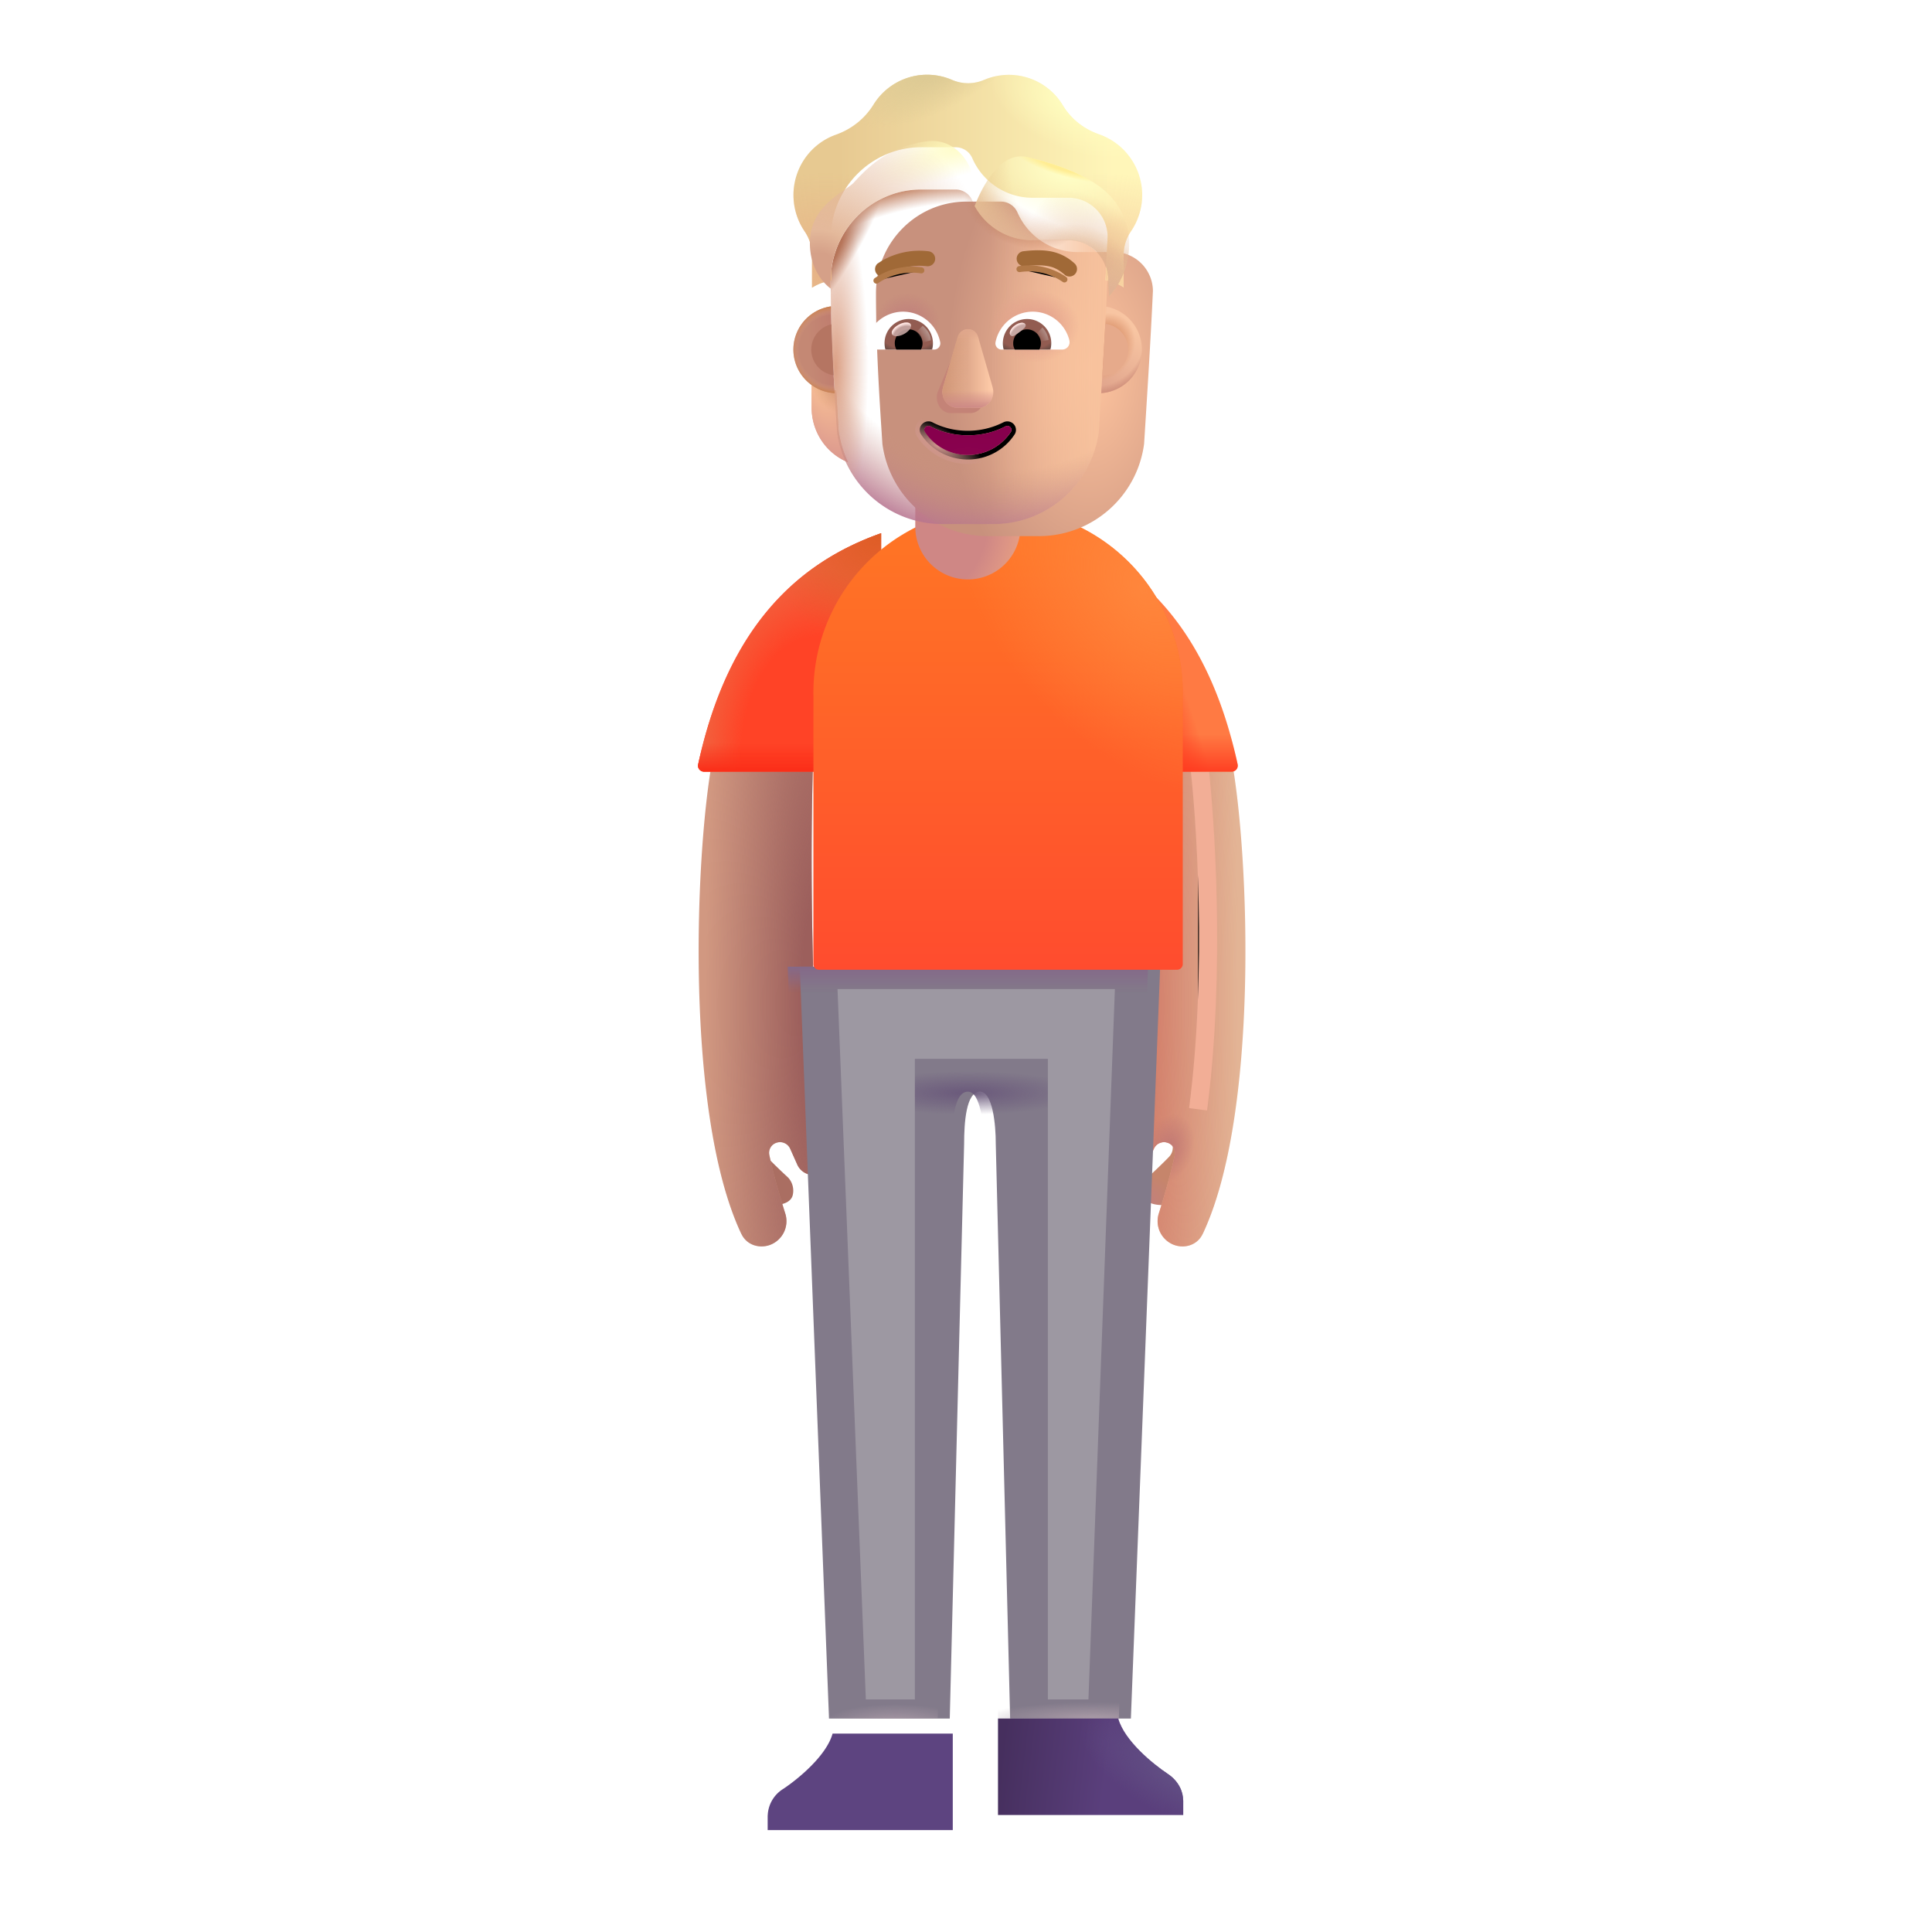 <svg width="100%" height="100%" viewBox="0 0 32 32" xmlns="http://www.w3.org/2000/svg"><path fill="#AA6E62" d="M12.699 19.16a.22.22 0 0 1-.043-.238h-.438l.32.996c.262.078.54.05.59-.114a.32.32 0 0 0-.074-.3 9 9 0 0 1-.355-.344"/><path fill="url(#a)" d="M19.364 19.16a.22.22 0 0 0 .043-.238h.437l-.32.996c-.262.078-.54.05-.59-.114a.32.32 0 0 1 .074-.3c.084-.077.271-.254.356-.344"/><g filter="url(#b)"><path fill="#D19881" d="M12.08 20.44c-.937-1.981-.768-6.258-.486-7.823h1.672c-.072 2.425.039 5.243.177 6.511.012.103.084.214 0 .276a.29.29 0 0 1-.438-.115l-.117-.262a.184.184 0 0 0-.226-.1.176.176 0 0 0-.12.201c.062.3.172.678.265.973a.42.42 0 0 1-.239.513c-.186.076-.401.008-.487-.174"/><path fill="url(#c)" d="M12.08 20.44c-.937-1.981-.768-6.258-.486-7.823h1.672c-.072 2.425.039 5.243.177 6.511.012.103.084.214 0 .276a.29.29 0 0 1-.438-.115l-.117-.262a.184.184 0 0 0-.226-.1.176.176 0 0 0-.12.201c.062.3.172.678.265.973a.42.42 0 0 1-.239.513c-.186.076-.401.008-.487-.174"/></g><path fill="#E3B495" d="M19.92 20.44c.937-1.981.768-6.258.486-7.823h-1.671c.071 2.425-.156 5.253-.294 6.522a.29.29 0 0 0 .554.15l.117-.262a.184.184 0 0 1 .226-.1.176.176 0 0 1 .12.201c-.062.3-.172.678-.265.973a.42.42 0 0 0 .239.513c.186.076.401.008.487-.174"/><path fill="url(#d)" d="M19.92 20.44c.937-1.981.768-6.258.486-7.823h-1.671c.071 2.425-.156 5.253-.294 6.522a.29.29 0 0 0 .554.15l.117-.262a.184.184 0 0 1 .226-.1.176.176 0 0 1 .12.201c-.062.3-.172.678-.265.973a.42.42 0 0 0 .239.513c.186.076.401.008.487-.174"/><path fill="url(#e)" d="M19.92 20.44c.937-1.981.768-6.258.486-7.823h-1.671c.071 2.425-.156 5.253-.294 6.522a.29.29 0 0 0 .554.15l.117-.262a.184.184 0 0 1 .226-.1.176.176 0 0 1 .12.201c-.062.3-.172.678-.265.973a.42.42 0 0 0 .239.513c.186.076.401.008.487-.174"/><path fill="#FF4326" d="M11.564 12.66c.486-2.253 1.628-3.333 3.03-3.828v3.949H11.66a.1.1 0 0 1-.097-.12"/><path fill="url(#f)" d="M11.564 12.66c.486-2.253 1.628-3.333 3.03-3.828v3.949H11.66a.1.1 0 0 1-.097-.12"/><path fill="url(#g)" d="M11.564 12.66c.486-2.253 1.628-3.333 3.03-3.828v3.949H11.66a.1.1 0 0 1-.097-.12"/><path fill="url(#h)" d="M11.564 12.66c.486-2.253 1.628-3.333 3.03-3.828v3.949H11.66a.1.1 0 0 1-.097-.12"/><g filter="url(#i)"><path stroke="#F2AE96" stroke-width=".3" d="M19.844 12.498c.125 1 .3 3.575 0 5.875"/></g><path fill="#FF7A43" d="M20.499 12.66c-.487-2.253-1.629-3.333-3.03-3.828v3.949h2.932a.1.1 0 0 0 .098-.12"/><path fill="url(#j)" d="M20.499 12.66c-.487-2.253-1.629-3.333-3.03-3.828v3.949h2.932a.1.1 0 0 0 .098-.12"/><path fill="url(#k)" d="M20.499 12.66c-.487-2.253-1.629-3.333-3.03-3.828v3.949h2.932a.1.1 0 0 0 .098-.12"/><g filter="url(#l)"><path fill="#827A8A" d="m13.047 16.011.484 12.454h2l.238-9.524c0-.328.029-.86.262-.86.212 0 .263.555.262.86l.238 9.524h2l.485-12.454z"/></g><path fill="url(#m)" d="m13.047 16.011.484 12.454h2l.238-9.524c0-.328.029-.86.262-.86.212 0 .263.555.262.86l.238 9.524h2l.485-12.454z"/><path fill="url(#n)" d="m13.047 16.011.484 12.454h2l.238-9.524c0-.328.029-.86.262-.86.212 0 .263.555.262.86l.238 9.524h2l.485-12.454z"/><path fill="url(#o)" d="m13.047 16.011.484 12.454h2l.238-9.524c0-.328.029-.86.262-.86.212 0 .263.555.262.86l.238 9.524h2l.485-12.454z"/><path fill="url(#p)" d="m13.047 16.011.484 12.454h2l.238-9.524c0-.328.029-.86.262-.86.212 0 .263.555.262.86l.238 9.524h2l.485-12.454z"/><g filter="url(#q)"><path fill="url(#r)" d="M12.973 11.527a3.059 3.059 0 1 1 6.117 0v4.441a.094.094 0 0 1-.094.094h-5.93a.094.094 0 0 1-.094-.094z"/><path fill="url(#s)" d="M12.973 11.527a3.059 3.059 0 1 1 6.117 0v4.441a.094.094 0 0 1-.094.094h-5.93a.094.094 0 0 1-.094-.094z"/></g><path fill="url(#t)" d="M15.16 7.375h1.742v1.351a.871.871 0 0 1-1.742 0z"/><g filter="url(#u)"><path fill="#5D4480" d="M12.465 29.82v.242h3.066v-1.598H13.54c-.102.368-.574.754-.816.915a.54.54 0 0 0-.258.44"/></g><path fill="url(#v)" d="M19.598 29.82v.242H16.53v-1.598h1.992c.102.368.575.754.817.915.186.123.258.3.258.44"/><path fill="url(#w)" d="M19.598 29.82v.242H16.53v-1.598h1.992c.102.368.575.754.817.915.186.123.258.3.258.44"/><g filter="url(#x)"><path fill="#9D98A2" d="m13.872 16.382.469 11.766h.812v-10.61h2.203v10.61h.672l.438-11.766z"/></g><path fill="url(#y)" d="M18.213 6.47a.74.74 0 0 0 .406-.138v.418c0 .4-.239.758-.602.906q.116-.245.155-.53z"/><path fill="url(#z)" d="M13.849 6.47a.74.74 0 0 1-.406-.138v.418c0 .4.239.758.602.906a1.8 1.8 0 0 1-.156-.53z"/><path fill="url(#A)" d="M13.849 6.47a.74.74 0 0 1-.406-.138v.418c0 .4.239.758.602.906a1.8 1.8 0 0 1-.156-.53z"/><path fill="url(#B)" d="M13.849 6.47a.74.74 0 0 1-.406-.138v.418c0 .4.239.758.602.906a1.8 1.8 0 0 1-.156-.53z"/><path fill="url(#C)" d="M13.849 6.47a.74.74 0 0 1-.406-.138v.418c0 .4.239.758.602.906a1.8 1.8 0 0 1-.156-.53z"/><g filter="url(#D)"><path fill="url(#E)" d="M13.865 7.15a1.76 1.76 0 0 0 1.744 1.53h.847c.883 0 1.629-.653 1.744-1.53.053-.845.107-1.687.146-2.532a.65.65 0 0 0-.62-.643h-.628c-.428 0-.816-.253-.992-.648a.3.3 0 0 0-.277-.188h-.57c-.83 0-1.5.68-1.5 1.517 0 .835.051 1.657.106 2.494"/></g><path fill="url(#F)" d="M13.865 7.15a1.76 1.76 0 0 0 1.744 1.53h.847c.883 0 1.629-.653 1.744-1.53.053-.845.107-1.687.146-2.532a.65.65 0 0 0-.62-.643h-.628c-.428 0-.816-.253-.992-.648a.3.3 0 0 0-.277-.188h-.57c-.83 0-1.5.68-1.5 1.517 0 .835.051 1.657.106 2.494"/><path fill="url(#G)" d="M13.865 7.15a1.76 1.76 0 0 0 1.744 1.53h.847c.883 0 1.629-.653 1.744-1.53.053-.845.107-1.687.146-2.532a.65.65 0 0 0-.62-.643h-.628c-.428 0-.816-.253-.992-.648a.3.3 0 0 0-.277-.188h-.57c-.83 0-1.5.68-1.5 1.517 0 .835.051 1.657.106 2.494"/><path fill="url(#H)" d="M13.865 7.15a1.76 1.76 0 0 0 1.744 1.53h.847c.883 0 1.629-.653 1.744-1.53.053-.845.107-1.687.146-2.532a.65.65 0 0 0-.62-.643h-.628c-.428 0-.816-.253-.992-.648a.3.3 0 0 0-.277-.188h-.57c-.83 0-1.5.68-1.5 1.517 0 .835.051 1.657.106 2.494"/><path fill="url(#I)" d="M13.865 7.15a1.76 1.76 0 0 0 1.744 1.53h.847c.883 0 1.629-.653 1.744-1.53.053-.845.107-1.687.146-2.532a.65.65 0 0 0-.62-.643h-.628c-.428 0-.816-.253-.992-.648a.3.3 0 0 0-.277-.188h-.57c-.83 0-1.5.68-1.5 1.517 0 .835.051 1.657.106 2.494"/><path fill="url(#J)" d="M13.865 7.15a1.76 1.76 0 0 0 1.744 1.53h.847c.883 0 1.629-.653 1.744-1.53.053-.845.107-1.687.146-2.532a.65.65 0 0 0-.62-.643h-.628c-.428 0-.816-.253-.992-.648a.3.3 0 0 0-.277-.188h-.57c-.83 0-1.5.68-1.5 1.517 0 .835.051 1.657.106 2.494"/><path fill="url(#K)" d="M13.865 7.15a1.76 1.76 0 0 0 1.744 1.53h.847c.883 0 1.629-.653 1.744-1.53.053-.845.107-1.687.146-2.532a.65.65 0 0 0-.62-.643h-.628c-.428 0-.816-.253-.992-.648a.3.3 0 0 0-.277-.188h-.57c-.83 0-1.5.68-1.5 1.517 0 .835.051 1.657.106 2.494"/><path fill="url(#L)" d="M13.865 7.15a1.76 1.76 0 0 0 1.744 1.53h.847c.883 0 1.629-.653 1.744-1.53.053-.845.107-1.687.146-2.532a.65.65 0 0 0-.62-.643h-.628c-.428 0-.816-.253-.992-.648a.3.3 0 0 0-.277-.188h-.57c-.83 0-1.5.68-1.5 1.517 0 .835.051 1.657.106 2.494"/><path fill="url(#M)" d="M13.865 7.15a1.76 1.76 0 0 0 1.744 1.53h.847c.883 0 1.629-.653 1.744-1.53.053-.845.107-1.687.146-2.532a.65.65 0 0 0-.62-.643h-.628c-.428 0-.816-.253-.992-.648a.3.3 0 0 0-.277-.188h-.57c-.83 0-1.5.68-1.5 1.517 0 .835.051 1.657.106 2.494"/><g filter="url(#N)"><path fill="#C48377" d="m15.838 5.758-.311.744c-.046.17.064.34.218.34h.33c.155 0 .264-.173.219-.34l-.223-.826c-.048-.182-.184-.1-.234.082"/></g><g filter="url(#O)"><path fill="url(#P)" d="m15.86 5.589-.24.825c-.048.17.069.34.235.34h.353c.165 0 .282-.173.233-.34l-.238-.825c-.051-.183-.29-.183-.343 0"/><path fill="url(#Q)" d="m15.86 5.589-.24.825c-.048.17.069.34.235.34h.353c.165 0 .282-.173.233-.34l-.238-.825c-.051-.183-.29-.183-.343 0"/><path fill="url(#R)" d="m15.86 5.589-.24.825c-.048.17.069.34.235.34h.353c.165 0 .282-.173.233-.34l-.238-.825c-.051-.183-.29-.183-.343 0"/><path fill="url(#S)" d="m15.86 5.589-.24.825c-.048.17.069.34.235.34h.353c.165 0 .282-.173.233-.34l-.238-.825c-.051-.183-.29-.183-.343 0"/></g><g filter="url(#T)"><path stroke="url(#U)" stroke-width=".15" d="m16.742 7.156.062.042a.14.14 0 0 0-.015-.174.144.144 0 0 0-.17-.029 1.3 1.3 0 0 1-.588.14c-.216 0-.418-.051-.587-.14a.144.144 0 0 0-.171.03.136.136 0 0 0-.015.173.93.93 0 0 0 .773.413c.324 0 .61-.165.773-.414zm0 0a.85.85 0 0 1-.711.38.85.85 0 0 1-.71-.38c-.04-.056.027-.125.088-.094.18.094.394.148.622.148.23 0 .442-.054.622-.148.061-.031.128.036.089.094Z"/></g><path fill="url(#V)" d="M16.031 7.21c-.228 0-.442-.054-.622-.148-.061-.031-.128.038-.089.094a.85.85 0 0 0 .711.38.85.85 0 0 0 .71-.38c.04-.058-.027-.125-.088-.094-.18.094-.392.148-.622.148"/><g filter="url(#W)"><path fill="url(#X)" d="M18.21 2.927a1.064 1.064 0 0 1 .521 1.606.7.7 0 0 0-.12.393v.533a.8.8 0 0 0-.3-.12l.035-.721a.65.65 0 0 0-.619-.643H17.1c-.429 0-.817-.253-.993-.648a.3.3 0 0 0-.276-.188h-.572c-.828 0-1.5.68-1.5 1.517l.014.69a.8.8 0 0 0-.323.119v-.54a.7.7 0 0 0-.122-.392 1.07 1.07 0 0 1-.064-1.098c.131-.248.343-.42.583-.505.258-.092.477-.265.622-.499a1.044 1.044 0 0 1 1.297-.409.67.67 0 0 0 .536 0 1.044 1.044 0 0 1 1.302.424c.138.229.355.395.607.481"/><path fill="url(#Y)" d="M18.21 2.927a1.064 1.064 0 0 1 .521 1.606.7.7 0 0 0-.12.393v.533a.8.8 0 0 0-.3-.12l.035-.721a.65.65 0 0 0-.619-.643H17.1c-.429 0-.817-.253-.993-.648a.3.3 0 0 0-.276-.188h-.572c-.828 0-1.5.68-1.5 1.517l.014.69a.8.8 0 0 0-.323.119v-.54a.7.7 0 0 0-.122-.392 1.07 1.07 0 0 1-.064-1.098c.131-.248.343-.42.583-.505.258-.092.477-.265.622-.499a1.044 1.044 0 0 1 1.297-.409.67.67 0 0 0 .536 0 1.044 1.044 0 0 1 1.302.424c.138.229.355.395.607.481"/><path fill="url(#Z)" d="M18.21 2.927a1.064 1.064 0 0 1 .521 1.606.7.7 0 0 0-.12.393v.533a.8.8 0 0 0-.3-.12l.035-.721a.65.65 0 0 0-.619-.643H17.1c-.429 0-.817-.253-.993-.648a.3.3 0 0 0-.276-.188h-.572c-.828 0-1.5.68-1.5 1.517l.014.69a.8.8 0 0 0-.323.119v-.54a.7.7 0 0 0-.122-.392 1.07 1.07 0 0 1-.064-1.098c.131-.248.343-.42.583-.505.258-.092.477-.265.622-.499a1.044 1.044 0 0 1 1.297-.409.67.67 0 0 0 .536 0 1.044 1.044 0 0 1 1.302.424c.138.229.355.395.607.481"/><path fill="url(#aa)" d="M18.21 2.927a1.064 1.064 0 0 1 .521 1.606.7.7 0 0 0-.12.393v.533a.8.8 0 0 0-.3-.12l.035-.721a.65.65 0 0 0-.619-.643H17.1c-.429 0-.817-.253-.993-.648a.3.3 0 0 0-.276-.188h-.572c-.828 0-1.5.68-1.5 1.517l.014.69a.8.8 0 0 0-.323.119v-.54a.7.7 0 0 0-.122-.392 1.07 1.07 0 0 1-.064-1.098c.131-.248.343-.42.583-.505.258-.092.477-.265.622-.499a1.044 1.044 0 0 1 1.297-.409.67.67 0 0 0 .536 0 1.044 1.044 0 0 1 1.302.424c.138.229.355.395.607.481"/><path fill="url(#ab)" d="M18.21 2.927a1.064 1.064 0 0 1 .521 1.606.7.7 0 0 0-.12.393v.533a.8.8 0 0 0-.3-.12l.035-.721a.65.65 0 0 0-.619-.643H17.1c-.429 0-.817-.253-.993-.648a.3.3 0 0 0-.276-.188h-.572c-.828 0-1.5.68-1.5 1.517l.014.69a.8.8 0 0 0-.323.119v-.54a.7.7 0 0 0-.122-.392 1.07 1.07 0 0 1-.064-1.098c.131-.248.343-.42.583-.505.258-.092.477-.265.622-.499a1.044 1.044 0 0 1 1.297-.409.67.67 0 0 0 .536 0 1.044 1.044 0 0 1 1.302.424c.138.229.355.395.607.481"/></g><g filter="url(#ac)"><path fill="#A06937" d="M17.707 4.572a.8.8 0 0 0-.309-.185c-.136-.043-.308-.055-.544-.026a.125.125 0 1 0 .03.248c.216-.027.348-.013.44.015.088.029.149.074.22.135a.125.125 0 0 0 .163-.187"/></g><g filter="url(#ad)"><path fill="#A06937" d="M14.5 4.523a1.245 1.245 0 0 1 .78-.161.124.124 0 0 1-.03.247 1 1 0 0 0-.656.149l-.007.005-.002.001a.125.125 0 0 1-.152-.197z"/></g><g filter="url(#ae)"><path fill="url(#af)" d="m16.135 3.389-.03-.062a.3.3 0 0 0-.276-.188h-.571c-.829 0-1.5.68-1.5 1.517v.124c-.153-.117-.344-.362-.344-.758 0-.481.35-.724.574-.88.063-.043.117-.08.149-.113l.044-.047c.157-.167.437-.463.925-.593q.116-.03.231-.047c.468-.07.808.348.808.821v.22z"/><path fill="url(#ag)" d="m16.135 3.389-.03-.062a.3.3 0 0 0-.276-.188h-.571c-.829 0-1.5.68-1.5 1.517v.124c-.153-.117-.344-.362-.344-.758 0-.481.35-.724.574-.88.063-.043.117-.08.149-.113l.044-.047c.157-.167.437-.463.925-.593q.116-.03.231-.047c.468-.07.808.348.808.821v.22z"/></g><g filter="url(#ah)"><path fill="url(#ai)" d="m18.37 4.902-.012-.283a.66.66 0 0 0-.631-.64h-.628c-.4 0-.763-.218-.954-.565 0 0 .323-.934.86-.813.392.088.811.227 1.132.436.783.511.646 1.432.234 1.865"/><path fill="url(#aj)" d="m18.37 4.902-.012-.283a.66.66 0 0 0-.631-.64h-.628c-.4 0-.763-.218-.954-.565 0 0 .323-.934.86-.813.392.088.811.227 1.132.436.783.511.646 1.432.234 1.865"/><path fill="url(#ak)" d="m18.37 4.902-.012-.283a.66.66 0 0 0-.631-.64h-.628c-.4 0-.763-.218-.954-.565 0 0 .323-.934.86-.813.392.088.811.227 1.132.436.783.511.646 1.432.234 1.865"/><path fill="url(#al)" d="m18.37 4.902-.012-.283a.66.66 0 0 0-.631-.64h-.628c-.4 0-.763-.218-.954-.565 0 0 .323-.934.86-.813.392.088.811.227 1.132.436.783.511.646 1.432.234 1.865"/><path fill="url(#am)" d="m18.37 4.902-.012-.283a.66.66 0 0 0-.631-.64h-.628c-.4 0-.763-.218-.954-.565 0 0 .323-.934.86-.813.392.088.811.227 1.132.436.783.511.646 1.432.234 1.865"/><path fill="url(#an)" d="m18.37 4.902-.012-.283a.66.66 0 0 0-.631-.64h-.628c-.4 0-.763-.218-.954-.565 0 0 .323-.934.86-.813.392.088.811.227 1.132.436.783.511.646 1.432.234 1.865"/></g><path fill="#fff" d="M17.104 5.162c.293 0 .541.202.608.475a.123.123 0 0 1-.12.153h-1.001a.103.103 0 0 1-.102-.122.63.63 0 0 1 .615-.506"/><path fill="url(#ao)" d="M17.011 5.284a.4.4 0 0 1 .387.506h-.774a.402.402 0 0 1 .388-.506"/><path fill="#000" d="M16.782 5.685c0-.128.102-.23.23-.23a.23.23 0 0 1 .203.335h-.406a.2.2 0 0 1-.027-.105"/><g filter="url(#ap)"><path fill="#C7A7A3" d="M16.982 5.369c.028.038-.031.084-.1.135-.067.05-.117.086-.146.048s.003-.11.071-.16.146-.062.175-.023"/><path fill="url(#aq)" d="M16.982 5.369c.028.038-.031.084-.1.135-.067.05-.117.086-.146.048s.003-.11.071-.16.146-.062.175-.023"/></g><g filter="url(#ar)"><path fill="url(#as)" d="M17.368 5.632a.38.38 0 0 0-.103-.208l-.117.128.053.103z"/></g><path fill="#fff" d="M14.958 5.162a.63.63 0 0 0-.608.475c-.02.078.04.153.12.153h1.001a.103.103 0 0 0 .102-.122.63.63 0 0 0-.615-.506"/><path fill="url(#at)" d="M15.05 5.284a.4.4 0 0 0-.385.506h.774a.403.403 0 0 0-.388-.506"/><path fill="#000" d="M15.28 5.685a.23.23 0 0 0-.23-.23.228.228 0 0 0-.203.335h.406a.2.2 0 0 0 .027-.105"/><g filter="url(#au)"><path fill="url(#av)" d="M15.417 5.637c0-.13-.106-.215-.134-.241l-.13.125.08.162z"/></g><g filter="url(#aw)" transform="rotate(-27.914 14.93 5.455)"><ellipse cx="14.93" cy="5.455" fill="#C7A7A3" fill-opacity=".9" rx=".175" ry=".089"/><ellipse cx="14.93" cy="5.455" fill="url(#ax)" rx=".175" ry=".089"/></g><path fill="url(#ay)" d="M18.24 6.511q.045-.717.083-1.432a.723.723 0 0 1-.083 1.432"/><path fill="url(#az)" d="M18.24 6.511q.045-.717.083-1.432a.723.723 0 0 1-.083 1.432"/><path fill="url(#aA)" d="M18.24 6.511q.045-.717.083-1.432a.723.723 0 0 1-.083 1.432"/><path fill="url(#aB)" d="M13.763 5.075a.722.722 0 0 0 .062 1.436c-.03-.48-.053-.956-.062-1.436"/><path fill="url(#aC)" d="M13.763 5.075a.722.722 0 0 0 .062 1.436c-.03-.48-.053-.956-.062-1.436"/><g filter="url(#aD)"><path fill="#B57562" d="M13.77 5.372a.429.429 0 0 0 .037.843 35 35 0 0 1-.037-.843"/></g><g filter="url(#aE)"><path fill="#E6AA8B" d="M18.258 6.219q.026-.428.05-.855a.429.429 0 0 1-.05.855"/></g><g filter="url(#aF)"><path stroke="#B17847" stroke-linecap="round" stroke-width=".1" d="M14.517 4.648a1.04 1.04 0 0 1 .743-.17"/></g><g filter="url(#aG)"><path stroke="#B17847" stroke-linecap="round" stroke-width=".1" d="M17.63 4.628a1.04 1.04 0 0 0-.744-.171"/></g><defs><radialGradient id="a" cx="0" cy="0" r="1" gradientTransform="matrix(.371 -.309 .274 .33 18.99 19.906)" gradientUnits="userSpaceOnUse"><stop stop-color="#C2807D"/><stop offset="1" stop-color="#C6856B"/></radialGradient><radialGradient id="c" cx="0" cy="0" r="1" gradientTransform="matrix(-1.844 0 0 -12.369 13.326 16.63)" gradientUnits="userSpaceOnUse"><stop offset=".138" stop-color="#9C5F5C"/><stop offset="1" stop-color="#9C5F5C" stop-opacity="0"/></radialGradient><radialGradient id="d" cx="0" cy="0" r="1" gradientTransform="matrix(1.609 0 0 15.414 18.903 16.63)" gradientUnits="userSpaceOnUse"><stop offset=".101" stop-color="#D27E6A"/><stop offset="1" stop-color="#D27E6A" stop-opacity="0"/></radialGradient><radialGradient id="e" cx="0" cy="0" r="1" gradientTransform="matrix(.184 -.562 .399 .13 19.35 19.025)" gradientUnits="userSpaceOnUse"><stop stop-color="#C07874"/><stop offset="1" stop-color="#C07874" stop-opacity="0"/></radialGradient><radialGradient id="f" cx="0" cy="0" r="1" gradientTransform="matrix(-1.983 0 0 -3.094 13.544 12.523)" gradientUnits="userSpaceOnUse"><stop offset=".638" stop-color="#F16440" stop-opacity="0"/><stop offset="1" stop-color="#F16440"/></radialGradient><radialGradient id="g" cx="0" cy="0" r="1" gradientTransform="matrix(-1.516 1.238 -.951 -1.164 14.593 8.832)" gradientUnits="userSpaceOnUse"><stop stop-color="#DE5D25"/><stop offset="1" stop-color="#DE5D25" stop-opacity="0"/></radialGradient><radialGradient id="j" cx="0" cy="0" r="1" gradientTransform="matrix(.875 -.312 1.296 3.63 18.825 11.976)" gradientUnits="userSpaceOnUse"><stop offset=".251" stop-color="#FF391E"/><stop offset="1" stop-color="#FF391E" stop-opacity="0"/></radialGradient><radialGradient id="n" cx="0" cy="0" r="1" gradientTransform="matrix(0 -.359 1.919 0 16.031 18.101)" gradientUnits="userSpaceOnUse"><stop stop-color="#6A597B"/><stop offset="1" stop-color="#6A597B" stop-opacity="0"/></radialGradient><radialGradient id="o" cx="0" cy="0" r="1" gradientTransform="matrix(0 -.27 1.859 0 18.107 28.465)" gradientUnits="userSpaceOnUse"><stop stop-color="#AA9BA7"/><stop offset="1" stop-color="#AA9BA7" stop-opacity="0"/></radialGradient><radialGradient id="p" cx="0" cy="0" r="1" gradientTransform="matrix(0 -.328 1.206 0 14.825 28.554)" gradientUnits="userSpaceOnUse"><stop stop-color="#AA9BA7"/><stop offset="1" stop-color="#AA9BA7" stop-opacity="0"/></radialGradient><radialGradient id="s" cx="0" cy="0" r="1" gradientTransform="rotate(140.013 7.442 8.232)scale(2.529 3.925)" gradientUnits="userSpaceOnUse"><stop stop-color="#FF863C"/><stop offset="1" stop-color="#FF863C" stop-opacity="0"/></radialGradient><radialGradient id="t" cx="0" cy="0" r="1" gradientTransform="matrix(1.427 .664 -.842 1.809 15.475 8.873)" gradientUnits="userSpaceOnUse"><stop offset=".526" stop-color="#CF8785"/><stop offset="1" stop-color="#ECA484"/></radialGradient><radialGradient id="w" cx="0" cy="0" r="1" gradientTransform="rotate(-153.096 13.317 12.363)scale(1.865 .727)" gradientUnits="userSpaceOnUse"><stop stop-color="#635185"/><stop offset="1" stop-color="#635185" stop-opacity="0"/></radialGradient><radialGradient id="y" cx="0" cy="0" r="1" gradientTransform="rotate(99.782 6.605 10.913)scale(1.61 1.913)" gradientUnits="userSpaceOnUse"><stop offset=".28" stop-color="#F7BF94"/><stop offset="1" stop-color="#DA8F78"/></radialGradient><radialGradient id="z" cx="0" cy="0" r="1" gradientTransform="rotate(64.592 1.72 13.903)scale(1.333 .606)" gradientUnits="userSpaceOnUse"><stop stop-color="#F8BF95"/><stop offset="1" stop-color="#DC998E"/></radialGradient><radialGradient id="A" cx="0" cy="0" r="1" gradientTransform="matrix(.08 .536 -.47 .071 13.9 6.293)" gradientUnits="userSpaceOnUse"><stop offset=".263" stop-color="#D79B77"/><stop offset="1" stop-color="#D79B77" stop-opacity="0"/></radialGradient><radialGradient id="B" cx="0" cy="0" r="1" gradientTransform="rotate(64.592 1.72 13.903)scale(1.333 .606)" gradientUnits="userSpaceOnUse"><stop stop-color="#F8BF95"/><stop offset="1" stop-color="#DC998E"/></radialGradient><radialGradient id="C" cx="0" cy="0" r="1" gradientTransform="matrix(.08 .536 -.47 .071 13.9 6.293)" gradientUnits="userSpaceOnUse"><stop offset=".263" stop-color="#D79B77"/><stop offset="1" stop-color="#D79B77" stop-opacity="0"/></radialGradient><radialGradient id="E" cx="0" cy="0" r="1" gradientTransform="matrix(-2.347 0 0 -4.151 17.291 5.91)" gradientUnits="userSpaceOnUse"><stop stop-color="#FFC59F"/><stop offset="1" stop-color="#C8917D"/></radialGradient><radialGradient id="G" cx="0" cy="0" r="1" gradientTransform="matrix(-.513 5.819 -4.819 -.425 16.74 3.255)" gradientUnits="userSpaceOnUse"><stop offset=".778" stop-color="#C9937F" stop-opacity="0"/><stop offset="1" stop-color="#B36E91"/></radialGradient><radialGradient id="H" cx="0" cy="0" r="1" gradientTransform="matrix(0 -.602 .745 0 17.13 5.406)" gradientUnits="userSpaceOnUse"><stop offset=".325" stop-color="#E4A38D"/><stop offset="1" stop-color="#E4A38D" stop-opacity="0"/></radialGradient><radialGradient id="I" cx="0" cy="0" r="1" gradientTransform="matrix(-.026 -.495 .539 -.028 15.026 5.345)" gradientUnits="userSpaceOnUse"><stop offset=".378" stop-color="#C2847C"/><stop offset="1" stop-color="#C2847C" stop-opacity="0"/></radialGradient><radialGradient id="J" cx="0" cy="0" r="1" gradientTransform="matrix(.542 0 0 2.753 13.84 6.082)" gradientUnits="userSpaceOnUse"><stop stop-color="#DBA085"/><stop offset="1" stop-color="#DBA085" stop-opacity="0"/></radialGradient><radialGradient id="K" cx="0" cy="0" r="1" gradientTransform="matrix(1.174 -1.64 .371 .266 13.404 4.562)" gradientUnits="userSpaceOnUse"><stop offset=".451" stop-color="#B67459"/><stop offset="1" stop-color="#B67459" stop-opacity="0"/></radialGradient><radialGradient id="L" cx="0" cy="0" r="1" gradientTransform="rotate(-103.259 11.044 -2.45)scale(4.724 5.203)" gradientUnits="userSpaceOnUse"><stop offset=".924" stop-color="#C17F5F" stop-opacity="0"/><stop offset="1" stop-color="#C17F5F"/></radialGradient><radialGradient id="M" cx="0" cy="0" r="1" gradientTransform="rotate(19.415 -1.756 51.17)scale(.973 .584)" gradientUnits="userSpaceOnUse"><stop offset=".258" stop-color="#C17F5F"/><stop offset="1" stop-color="#C17F5F" stop-opacity="0"/></radialGradient><radialGradient id="U" cx="0" cy="0" r="1" gradientTransform="rotate(-60.732 14.066 -9.556)scale(.319 .928)" gradientUnits="userSpaceOnUse"><stop stop-color="#D0978E"/><stop offset="1" stop-color="#D0978E" stop-opacity="0"/></radialGradient><radialGradient id="V" cx="0" cy="0" r="1" gradientTransform="matrix(0 -.324 1.302 0 16.031 7.498)" gradientUnits="userSpaceOnUse"><stop stop-color="#89024E"/><stop offset="1" stop-color="#87004D"/></radialGradient><radialGradient id="Y" cx="0" cy="0" r="1" gradientTransform="matrix(0 -1.631 2.889 0 13.684 5.2)" gradientUnits="userSpaceOnUse"><stop stop-color="#E7B286"/><stop offset="1" stop-color="#E7B286" stop-opacity="0"/></radialGradient><radialGradient id="Z" cx="0" cy="0" r="1" gradientTransform="matrix(0 -1.631 2.889 0 18.213 5.2)" gradientUnits="userSpaceOnUse"><stop stop-color="#F6CB9C"/><stop offset="1" stop-color="#F6CB9C" stop-opacity="0"/></radialGradient><radialGradient id="aa" cx="0" cy="0" r="1" gradientTransform="rotate(-159.121 9.157 -.456)scale(1.562 .832)" gradientUnits="userSpaceOnUse"><stop stop-color="#FFFFC1"/><stop offset="1" stop-color="#FFFFC1" stop-opacity="0"/></radialGradient><radialGradient id="ab" cx="0" cy="0" r="1" gradientTransform="matrix(.406 .662 -1.533 .941 15.625 1.667)" gradientUnits="userSpaceOnUse"><stop offset=".287" stop-color="#DDCA94"/><stop offset="1" stop-color="#DDCA94" stop-opacity="0"/></radialGradient><radialGradient id="af" cx="0" cy="0" r="1" gradientTransform="matrix(-1.709 .617 -.172 -.476 16.145 2.314)" gradientUnits="userSpaceOnUse"><stop stop-color="#FFFCBE"/><stop offset="1" stop-color="#FFFCBE" stop-opacity="0"/></radialGradient><radialGradient id="ag" cx="0" cy="0" r="1" gradientTransform="matrix(1.445 -2.287 2.534 1.6 13.593 4.45)" gradientUnits="userSpaceOnUse"><stop offset=".093" stop-color="#D5A088"/><stop offset=".233" stop-color="#E4B99B"/><stop offset="1" stop-color="#E4B99B" stop-opacity="0"/></radialGradient><radialGradient id="ai" cx="0" cy="0" r="1" gradientTransform="rotate(13.307 -3.324 77.095)scale(1.562 .873)" gradientUnits="userSpaceOnUse"><stop stop-color="#FFFFC7"/><stop offset="1" stop-color="#FFFFC7" stop-opacity="0"/></radialGradient><radialGradient id="aj" cx="0" cy="0" r="1" gradientTransform="matrix(-.964 -1.663 .927 -.538 18.333 4.902)" gradientUnits="userSpaceOnUse"><stop stop-color="#E3B593"/><stop offset="1" stop-color="#E4B78D" stop-opacity="0"/></radialGradient><radialGradient id="ak" cx="0" cy="0" r="1" gradientTransform="matrix(-.587 -.989 .708 -.42 18.055 4.767)" gradientUnits="userSpaceOnUse"><stop offset=".057" stop-color="#DFB086"/><stop offset="1" stop-color="#DFB086" stop-opacity="0"/></radialGradient><radialGradient id="al" cx="0" cy="0" r="1" gradientTransform="rotate(166.509 8.927 2.467)scale(2.215 2.395)" gradientUnits="userSpaceOnUse"><stop offset=".652" stop-color="#EBCD93" stop-opacity="0"/><stop offset="1" stop-color="#EBCD93"/></radialGradient><radialGradient id="am" cx="0" cy="0" r="1" gradientTransform="rotate(107.002 7.782 7.868)scale(.18 .824)" gradientUnits="userSpaceOnUse"><stop offset=".461" stop-color="#FFED93"/><stop offset="1" stop-color="#FFED93" stop-opacity="0"/></radialGradient><radialGradient id="an" cx="0" cy="0" r="1" gradientTransform="rotate(117.979 8.081 6.462)scale(1.908 4.921)" gradientUnits="userSpaceOnUse"><stop offset=".651" stop-color="#E1B395" stop-opacity="0"/><stop offset="1" stop-color="#E1B395"/></radialGradient><radialGradient id="ao" cx="0" cy="0" r="1" gradientTransform="matrix(0 .364 -.579 0 17.01 5.498)" gradientUnits="userSpaceOnUse"><stop offset=".802" stop-color="#925C51"/><stop offset="1" stop-color="#694B43"/><stop offset="1" stop-color="#804D49"/><stop offset="1" stop-color="#85534D"/></radialGradient><radialGradient id="aq" cx="0" cy="0" r="1" gradientTransform="rotate(-127.811 9.81 -1.373)scale(.17 .234)" gradientUnits="userSpaceOnUse"><stop offset=".766" stop-color="#FFE6E2" stop-opacity="0"/><stop offset=".966" stop-color="#FFE6E2"/></radialGradient><radialGradient id="at" cx="0" cy="0" r="1" gradientTransform="matrix(0 .364 -.579 0 15.052 5.498)" gradientUnits="userSpaceOnUse"><stop offset=".802" stop-color="#925C51"/><stop offset="1" stop-color="#694B43"/><stop offset="1" stop-color="#804D49"/><stop offset="1" stop-color="#85534D"/></radialGradient><radialGradient id="ax" cx="0" cy="0" r="1" gradientTransform="matrix(-.003 -.222 .267 -.004 14.923 5.596)" gradientUnits="userSpaceOnUse"><stop offset=".766" stop-color="#FFE6E2" stop-opacity="0"/><stop offset=".966" stop-color="#FFE6E2"/></radialGradient><radialGradient id="az" cx="0" cy="0" r="1" gradientTransform="rotate(74.348 5.423 14.689)scale(1.046 .998)" gradientUnits="userSpaceOnUse"><stop offset=".856" stop-color="#CE8D79" stop-opacity="0"/><stop offset="1" stop-color="#CE8D79"/></radialGradient><radialGradient id="aA" cx="0" cy="0" r="1" gradientTransform="matrix(.354 -.485 .407 .296 18.266 5.749)" gradientUnits="userSpaceOnUse"><stop offset=".664" stop-color="#E3A17B"/><stop offset="1" stop-color="#E3A17B" stop-opacity="0"/></radialGradient><radialGradient id="aC" cx="0" cy="0" r="1" gradientTransform="rotate(-171.677 7.123 2.394)scale(.76 .747)" gradientUnits="userSpaceOnUse"><stop offset=".775" stop-color="#DCA187" stop-opacity="0"/><stop offset="1" stop-color="#C77937"/><stop offset="1" stop-color="#DCA187"/></radialGradient><filter id="b" width="2.311" height="8.028" x="11.372" y="12.617" color-interpolation-filters="sRGB" filterUnits="userSpaceOnUse"><feFlood flood-opacity="0" result="BackgroundImageFix"/><feBlend in="SourceGraphic" in2="BackgroundImageFix" result="shape"/><feColorMatrix in="SourceAlpha" result="hardAlpha" values="0 0 0 0 0 0 0 0 0 0 0 0 0 0 0 0 0 0 127 0"/><feOffset dx=".2"/><feGaussianBlur stdDeviation=".1"/><feComposite in2="hardAlpha" k2="-1" k3="1" operator="arithmetic"/><feColorMatrix values="0 0 0 0 0.91 0 0 0 0 0.682 0 0 0 0 0.565 0 0 0 1 0"/><feBlend in2="shape" result="effect1_innerShadow_4002_179"/></filter><filter id="i" width="1.464" height="6.913" x="19.195" y="11.979" color-interpolation-filters="sRGB" filterUnits="userSpaceOnUse"><feFlood flood-opacity="0" result="BackgroundImageFix"/><feBlend in="SourceGraphic" in2="BackgroundImageFix" result="shape"/><feGaussianBlur result="effect1_foregroundBlur_4002_179" stdDeviation=".25"/></filter><filter id="l" width="6.169" height="12.453" x="13.047" y="16.011" color-interpolation-filters="sRGB" filterUnits="userSpaceOnUse"><feFlood flood-opacity="0" result="BackgroundImageFix"/><feBlend in="SourceGraphic" in2="BackgroundImageFix" result="shape"/><feColorMatrix in="SourceAlpha" result="hardAlpha" values="0 0 0 0 0 0 0 0 0 0 0 0 0 0 0 0 0 0 127 0"/><feOffset dx=".2"/><feGaussianBlur stdDeviation=".4"/><feComposite in2="hardAlpha" k2="-1" k3="1" operator="arithmetic"/><feColorMatrix values="0 0 0 0 0.486 0 0 0 0 0.463 0 0 0 0 0.506 0 0 0 1 0"/><feBlend in2="shape" result="effect1_innerShadow_4002_179"/></filter><filter id="q" width="6.417" height="7.594" x="12.973" y="8.468" color-interpolation-filters="sRGB" filterUnits="userSpaceOnUse"><feFlood flood-opacity="0" result="BackgroundImageFix"/><feBlend in="SourceGraphic" in2="BackgroundImageFix" result="shape"/><feColorMatrix in="SourceAlpha" result="hardAlpha" values="0 0 0 0 0 0 0 0 0 0 0 0 0 0 0 0 0 0 127 0"/><feOffset dx=".5"/><feGaussianBlur stdDeviation=".15"/><feComposite in2="hardAlpha" k2="-1" k3="1" operator="arithmetic"/><feColorMatrix values="0 0 0 0 1 0 0 0 0 0.416 0 0 0 0 0.251 0 0 0 1 0"/><feBlend in2="shape" result="effect1_innerShadow_4002_179"/></filter><filter id="u" width="3.316" height="1.848" x="12.465" y="28.465" color-interpolation-filters="sRGB" filterUnits="userSpaceOnUse"><feFlood flood-opacity="0" result="BackgroundImageFix"/><feBlend in="SourceGraphic" in2="BackgroundImageFix" result="shape"/><feColorMatrix in="SourceAlpha" result="hardAlpha" values="0 0 0 0 0 0 0 0 0 0 0 0 0 0 0 0 0 0 127 0"/><feOffset dx=".25" dy=".25"/><feGaussianBlur stdDeviation=".25"/><feComposite in2="hardAlpha" k2="-1" k3="1" operator="arithmetic"/><feColorMatrix values="0 0 0 0 0.314 0 0 0 0 0.235 0 0 0 0 0.431 0 0 0 1 0"/><feBlend in2="shape" result="effect1_innerShadow_4002_179"/></filter><filter id="x" width="6.594" height="13.766" x="12.872" y="15.382" color-interpolation-filters="sRGB" filterUnits="userSpaceOnUse"><feFlood flood-opacity="0" result="BackgroundImageFix"/><feBlend in="SourceGraphic" in2="BackgroundImageFix" result="shape"/><feGaussianBlur result="effect1_foregroundBlur_4002_179" stdDeviation=".5"/></filter><filter id="D" width="5.338" height="5.74" x="13.758" y="3.139" color-interpolation-filters="sRGB" filterUnits="userSpaceOnUse"><feFlood flood-opacity="0" result="BackgroundImageFix"/><feBlend in="SourceGraphic" in2="BackgroundImageFix" result="shape"/><feColorMatrix in="SourceAlpha" result="hardAlpha" values="0 0 0 0 0 0 0 0 0 0 0 0 0 0 0 0 0 0 127 0"/><feOffset dx=".75"/><feGaussianBlur stdDeviation=".6"/><feComposite in2="hardAlpha" k2="-1" k3="1" operator="arithmetic"/><feColorMatrix values="0 0 0 0 0.843 0 0 0 0 0.612 0 0 0 0 0.498 0 0 0 1 0"/><feBlend in2="shape" result="effect1_innerShadow_4002_179"/><feColorMatrix in="SourceAlpha" result="hardAlpha" values="0 0 0 0 0 0 0 0 0 0 0 0 0 0 0 0 0 0 127 0"/><feOffset dy=".2"/><feGaussianBlur stdDeviation=".375"/><feComposite in2="hardAlpha" k2="-1" k3="1" operator="arithmetic"/><feColorMatrix values="0 0 0 0 0.776 0 0 0 0 0.549 0 0 0 0 0.424 0 0 0 1 0"/><feBlend in2="effect1_innerShadow_4002_179" result="effect2_innerShadow_4002_179"/></filter><filter id="N" width="2.788" height="3.267" x="14.517" y="4.574" color-interpolation-filters="sRGB" filterUnits="userSpaceOnUse"><feFlood flood-opacity="0" result="BackgroundImageFix"/><feBlend in="SourceGraphic" in2="BackgroundImageFix" result="shape"/><feGaussianBlur result="effect1_foregroundBlur_4002_179" stdDeviation=".5"/></filter><filter id="O" width="1.043" height="1.502" x="15.51" y="5.351" color-interpolation-filters="sRGB" filterUnits="userSpaceOnUse"><feFlood flood-opacity="0" result="BackgroundImageFix"/><feBlend in="SourceGraphic" in2="BackgroundImageFix" result="shape"/><feGaussianBlur result="effect1_foregroundBlur_4002_179" stdDeviation=".05"/></filter><filter id="T" width="1.945" height=".982" x="15.059" y="6.804" color-interpolation-filters="sRGB" filterUnits="userSpaceOnUse"><feFlood flood-opacity="0" result="BackgroundImageFix"/><feBlend in="SourceGraphic" in2="BackgroundImageFix" result="shape"/><feGaussianBlur result="effect1_foregroundBlur_4002_179" stdDeviation=".05"/></filter><filter id="W" width="5.778" height="4.027" x="13.142" y="1.438" color-interpolation-filters="sRGB" filterUnits="userSpaceOnUse"><feFlood flood-opacity="0" result="BackgroundImageFix"/><feBlend in="SourceGraphic" in2="BackgroundImageFix" result="shape"/><feColorMatrix in="SourceAlpha" result="hardAlpha" values="0 0 0 0 0 0 0 0 0 0 0 0 0 0 0 0 0 0 127 0"/><feOffset dy="-.5"/><feGaussianBlur stdDeviation=".625"/><feComposite in2="hardAlpha" k2="-1" k3="1" operator="arithmetic"/><feColorMatrix values="0 0 0 0 0.914 0 0 0 0 0.733 0 0 0 0 0.592 0 0 0 1 0"/><feBlend in2="shape" result="effect1_innerShadow_4002_179"/><feColorMatrix in="SourceAlpha" result="hardAlpha" values="0 0 0 0 0 0 0 0 0 0 0 0 0 0 0 0 0 0 127 0"/><feOffset dy="-.2"/><feGaussianBlur stdDeviation=".2"/><feComposite in2="hardAlpha" k2="-1" k3="1" operator="arithmetic"/><feColorMatrix values="0 0 0 0 0.875 0 0 0 0 0.678 0 0 0 0 0.557 0 0 0 1 0"/><feBlend in2="effect1_innerShadow_4002_179" result="effect2_innerShadow_4002_179"/></filter><filter id="ac" width="1.105" height=".645" x="16.744" y="4.145" color-interpolation-filters="sRGB" filterUnits="userSpaceOnUse"><feFlood flood-opacity="0" result="BackgroundImageFix"/><feBlend in="SourceGraphic" in2="BackgroundImageFix" result="shape"/><feColorMatrix in="SourceAlpha" result="hardAlpha" values="0 0 0 0 0 0 0 0 0 0 0 0 0 0 0 0 0 0 127 0"/><feOffset dx=".1" dy="-.2"/><feGaussianBlur stdDeviation=".125"/><feComposite in2="hardAlpha" k2="-1" k3="1" operator="arithmetic"/><feColorMatrix values="0 0 0 0 0.471 0 0 0 0 0.271 0 0 0 0 0.161 0 0 0 1 0"/><feBlend in2="shape" result="effect1_innerShadow_4002_179"/></filter><filter id="ad" width="1.105" height=".638" x="14.385" y="4.152" color-interpolation-filters="sRGB" filterUnits="userSpaceOnUse"><feFlood flood-opacity="0" result="BackgroundImageFix"/><feBlend in="SourceGraphic" in2="BackgroundImageFix" result="shape"/><feColorMatrix in="SourceAlpha" result="hardAlpha" values="0 0 0 0 0 0 0 0 0 0 0 0 0 0 0 0 0 0 127 0"/><feOffset dx=".1" dy="-.2"/><feGaussianBlur stdDeviation=".125"/><feComposite in2="hardAlpha" k2="-1" k3="1" operator="arithmetic"/><feColorMatrix values="0 0 0 0 0.471 0 0 0 0 0.271 0 0 0 0 0.161 0 0 0 1 0"/><feBlend in2="shape" result="effect1_innerShadow_4002_179"/></filter><filter id="ae" width="2.931" height="2.645" x="13.313" y="2.234" color-interpolation-filters="sRGB" filterUnits="userSpaceOnUse"><feFlood flood-opacity="0" result="BackgroundImageFix"/><feBlend in="SourceGraphic" in2="BackgroundImageFix" result="shape"/><feGaussianBlur result="effect1_foregroundBlur_4002_179" stdDeviation=".05"/></filter><filter id="ah" width="2.758" height="2.512" x="16.045" y="2.49" color-interpolation-filters="sRGB" filterUnits="userSpaceOnUse"><feFlood flood-opacity="0" result="BackgroundImageFix"/><feBlend in="SourceGraphic" in2="BackgroundImageFix" result="shape"/><feGaussianBlur result="effect1_foregroundBlur_4002_179" stdDeviation=".05"/></filter><filter id="ap" width=".463" height=".423" x="16.626" y="5.245" color-interpolation-filters="sRGB" filterUnits="userSpaceOnUse"><feFlood flood-opacity="0" result="BackgroundImageFix"/><feBlend in="SourceGraphic" in2="BackgroundImageFix" result="shape"/><feGaussianBlur result="effect1_foregroundBlur_4002_179" stdDeviation=".05"/></filter><filter id="ar" width=".62" height=".63" x="16.948" y="5.224" color-interpolation-filters="sRGB" filterUnits="userSpaceOnUse"><feFlood flood-opacity="0" result="BackgroundImageFix"/><feBlend in="SourceGraphic" in2="BackgroundImageFix" result="shape"/><feGaussianBlur result="effect1_foregroundBlur_4002_179" stdDeviation=".1"/></filter><filter id="au" width=".663" height=".687" x="14.953" y="5.196" color-interpolation-filters="sRGB" filterUnits="userSpaceOnUse"><feFlood flood-opacity="0" result="BackgroundImageFix"/><feBlend in="SourceGraphic" in2="BackgroundImageFix" result="shape"/><feGaussianBlur result="effect1_foregroundBlur_4002_179" stdDeviation=".1"/></filter><filter id="aw" width=".52" height=".427" x="14.67" y="5.242" color-interpolation-filters="sRGB" filterUnits="userSpaceOnUse"><feFlood flood-opacity="0" result="BackgroundImageFix"/><feBlend in="SourceGraphic" in2="BackgroundImageFix" result="shape"/><feGaussianBlur result="effect1_foregroundBlur_4002_179" stdDeviation=".05"/></filter><filter id="aD" width=".872" height="1.344" x="13.185" y="5.122" color-interpolation-filters="sRGB" filterUnits="userSpaceOnUse"><feFlood flood-opacity="0" result="BackgroundImageFix"/><feBlend in="SourceGraphic" in2="BackgroundImageFix" result="shape"/><feGaussianBlur result="effect1_foregroundBlur_4002_179" stdDeviation=".125"/></filter><filter id="aE" width=".925" height="1.354" x="18.008" y="5.114" color-interpolation-filters="sRGB" filterUnits="userSpaceOnUse"><feFlood flood-opacity="0" result="BackgroundImageFix"/><feBlend in="SourceGraphic" in2="BackgroundImageFix" result="shape"/><feGaussianBlur result="effect1_foregroundBlur_4002_179" stdDeviation=".125"/></filter><filter id="aF" width="1.043" height=".484" x="14.367" y="4.314" color-interpolation-filters="sRGB" filterUnits="userSpaceOnUse"><feFlood flood-opacity="0" result="BackgroundImageFix"/><feBlend in="SourceGraphic" in2="BackgroundImageFix" result="shape"/><feGaussianBlur result="effect1_foregroundBlur_4002_179" stdDeviation=".05"/></filter><filter id="aG" width="1.043" height=".484" x="16.736" y="4.294" color-interpolation-filters="sRGB" filterUnits="userSpaceOnUse"><feFlood flood-opacity="0" result="BackgroundImageFix"/><feBlend in="SourceGraphic" in2="BackgroundImageFix" result="shape"/><feGaussianBlur result="effect1_foregroundBlur_4002_179" stdDeviation=".05"/></filter><linearGradient id="h" x1="12.497" x2="12.497" y1="12.781" y2="12.304" gradientUnits="userSpaceOnUse"><stop stop-color="#FB2D18"/><stop offset="1" stop-color="#FB2D18" stop-opacity="0"/></linearGradient><linearGradient id="k" x1="19.778" x2="19.778" y1="12.867" y2="12.164" gradientUnits="userSpaceOnUse"><stop stop-color="#FF381E"/><stop offset="1" stop-color="#FF381E" stop-opacity="0"/></linearGradient><linearGradient id="m" x1="16.031" x2="16.031" y1="16.011" y2="16.445" gradientUnits="userSpaceOnUse"><stop stop-color="#856988"/><stop offset="1" stop-color="#856988" stop-opacity="0"/></linearGradient><linearGradient id="r" x1="16.031" x2="16.031" y1="9.101" y2="16.062" gradientUnits="userSpaceOnUse"><stop stop-color="#FF7325"/><stop offset="1" stop-color="#FF4C2E"/></linearGradient><linearGradient id="v" x1="18.278" x2="16.531" y1="29.726" y2="29.523" gradientUnits="userSpaceOnUse"><stop stop-color="#5A3F7C"/><stop offset="1" stop-color="#462F5E"/></linearGradient><linearGradient id="F" x1="18.346" x2="16.392" y1="6.666" y2="6.666" gradientUnits="userSpaceOnUse"><stop stop-color="#F7C29D"/><stop offset="1" stop-color="#F7C29D" stop-opacity="0"/></linearGradient><linearGradient id="P" x1="16.031" x2="16.415" y1="6.281" y2="6.281" gradientUnits="userSpaceOnUse"><stop stop-color="#E1AA8C"/><stop offset="1" stop-color="#FECAA8"/></linearGradient><linearGradient id="Q" x1="15.55" x2="16.032" y1="6.211" y2="6.238" gradientUnits="userSpaceOnUse"><stop stop-color="#D29879" stop-opacity=".915"/><stop offset=".203" stop-color="#D29879"/><stop offset="1" stop-color="#D29879" stop-opacity="0"/></linearGradient><linearGradient id="R" x1="16.031" x2="16.031" y1="6.46" y2="6.843" gradientUnits="userSpaceOnUse"><stop stop-color="#CB8685" stop-opacity="0"/><stop offset=".845" stop-color="#CB8685"/></linearGradient><linearGradient id="S" x1="16.031" x2="16.031" y1="5.451" y2="5.64" gradientUnits="userSpaceOnUse"><stop stop-color="#E0A78C"/><stop offset="1" stop-color="#E0A78C" stop-opacity="0"/></linearGradient><linearGradient id="X" x1="18.439" x2="13.894" y1="3.367" y2="3.367" gradientUnits="userSpaceOnUse"><stop stop-color="#FFF6B9"/><stop offset="1" stop-color="#E7C991"/></linearGradient><linearGradient id="as" x1="17.36" x2="17.219" y1="5.522" y2="5.609" gradientUnits="userSpaceOnUse"><stop stop-color="#B4948D"/><stop offset="1" stop-color="#B4948D" stop-opacity="0"/></linearGradient><linearGradient id="av" x1="15.385" x2="15.245" y1="5.522" y2="5.609" gradientUnits="userSpaceOnUse"><stop stop-color="#B4948D"/><stop offset="1" stop-color="#B4948D" stop-opacity="0"/></linearGradient><linearGradient id="ay" x1="18.92" x2="18.378" y1="5.534" y2="6.511" gradientUnits="userSpaceOnUse"><stop stop-color="#F8C5A2"/><stop offset="1" stop-color="#E0A48C"/></linearGradient><linearGradient id="aB" x1="13.405" x2="14.06" y1="5.85" y2="5.793" gradientUnits="userSpaceOnUse"><stop stop-color="#C48874"/><stop offset="1" stop-color="#BD776C"/></linearGradient></defs></svg>